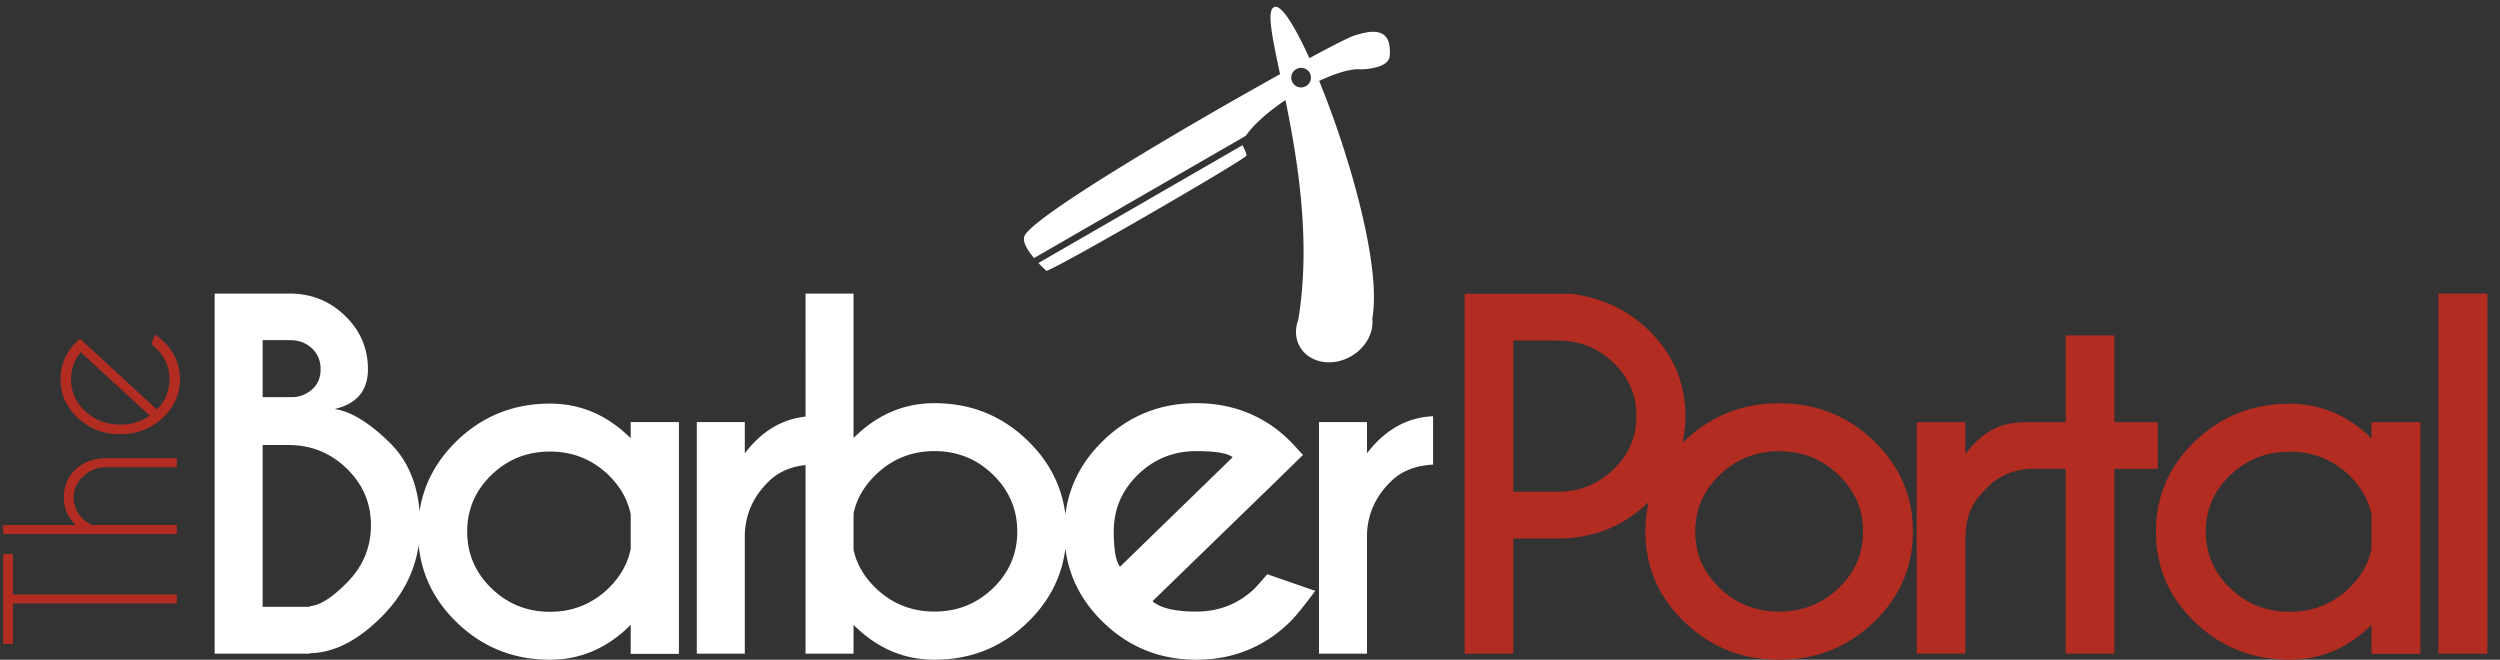 <svg xmlns="http://www.w3.org/2000/svg" width="144" height="38" viewBox="0 0 144 38">
    <rect x="0" y="0" width="144" height="38" fill="#333333" stroke="none"/>
    <g fill="none" fill-rule="evenodd">
        <path fill="#FFF" d="M61.367 31.592c-.204 1.623-.925 3.037-2.164 4.243C57.72 37.278 55.928 38 53.826 38c-1.772 0-3.326-.67-4.662-2.01v1.66H46.4V26.786c-.863.095-1.562.403-2.097.921-.9.865-1.367 1.893-1.402 3.086v6.857h-2.766V24.311H42.9v1.802c.961-1.264 2.128-1.969 3.5-2.116V16.91h2.764v8.322c1.336-1.34 2.89-2.009 4.662-2.009 2.102 0 3.894.722 5.377 2.165 1.239 1.206 1.96 2.62 2.164 4.243.204-1.623.927-3.037 2.17-4.243 1.487-1.443 3.277-2.165 5.37-2.165 1.799 0 3.375.527 4.729 1.582.222.181.44.376.654.583.09.086.343.359.762.817l-1.39 1.36-7.28 7.066c.464.397 1.305.596 2.525.596 1.318 0 2.445-.45 3.38-1.348.115-.121.351-.39.708-.804l2.765.96c-.677.907-1.167 1.507-1.47 1.801C72.803 37.278 71.01 38 68.907 38c-2.093 0-3.883-.722-5.37-2.165-1.243-1.206-1.966-2.62-2.17-4.243zm-37.201-2.147c.236-1.539.948-2.885 2.136-4.039 1.483-1.439 3.275-2.158 5.377-2.158 1.763 0 3.313.665 4.649 1.996v-.933h2.778v13.352h-2.778v-1.672C34.992 37.33 33.442 38 31.679 38c-2.102 0-3.894-.72-5.377-2.158-1.29-1.253-2.02-2.734-2.186-4.442-.23 1.55-.937 2.92-2.121 4.111-1.38 1.391-2.765 2.096-4.155 2.113v.026h-5.476V16.91h4.328c1.237 0 2.297.425 3.179 1.276.881.851 1.322 1.877 1.322 3.079 0 1.235-.641 2-1.923 2.294.926.13 1.979.77 3.159 1.919 1.02.993 1.599 2.316 1.737 3.967zm-9.037-3.812v9.32h2.711v-.038c.57-.035 1.278-.48 2.124-1.335.935-.934 1.403-2.044 1.403-3.332 0-1.27-.466-2.357-1.396-3.26-.93-.903-2.05-1.355-3.36-1.355H15.13zm0-6.04v3.28h1.803a1.74 1.74 0 0 0 1.055-.455c.32-.285.481-.67.481-1.153 0-.484-.167-.884-.5-1.2-.335-.315-.76-.473-1.276-.473h-1.563zm21.199 12.016v-1.97c-.16-.838-.588-1.599-1.283-2.282-.935-.898-2.057-1.348-3.366-1.348-1.318 0-2.442.45-3.373 1.348-.93.9-1.396 1.988-1.396 3.267 0 1.27.466 2.357 1.396 3.26.93.903 2.055 1.355 3.373 1.355 1.31 0 2.431-.45 3.366-1.348.695-.683 1.122-1.444 1.283-2.282zm12.836-2.035v2.087c.17.812.597 1.551 1.283 2.217.935.899 2.061 1.348 3.38 1.348 1.317 0 2.441-.45 3.372-1.348.93-.899 1.396-1.988 1.396-3.267 0-1.27-.465-2.36-1.396-3.267-.93-.907-2.055-1.36-3.373-1.36s-2.444.453-3.38 1.36c-.685.666-1.112 1.409-1.282 2.23zm21.84-3.24c-.311-.234-1.01-.35-2.097-.35-1.309 0-2.429.45-3.36 1.354-.93.903-1.395 1.994-1.395 3.273 0 1.046.12 1.724.36 2.035l6.492-6.313zm7.734-.221c1.033-1.357 2.302-2.07 3.807-2.139v2.787c-1.006.052-1.807.367-2.404.946-.9.865-1.367 1.893-1.403 3.086v6.857h-2.765V24.311h2.765v1.802z"/>
        <path fill="#B32C21" d="M.745 34.242h9.444v.518H.745v2.33H.182v-5.179h.563v2.331zM.182 30.76v-.518h4.184c-.459-.437-.688-.963-.688-1.577 0-.667.227-1.21.682-1.628.454-.419 1.027-.634 1.72-.645h4.109v.518h-4.06c-.52 0-.966.174-1.335.52-.369.348-.553.76-.553 1.235 0 .476.181.887.544 1.232.167.153.34.268.519.345h4.885v.518H.182zm8.856-7.17a2.383 2.383 0 0 0 .725-1.739c0-.721-.277-1.337-.832-1.847a3.19 3.19 0 0 0-.218-.185l.212-.546c.15.1.294.213.432.34.671.617 1.007 1.363 1.007 2.238 0 .871-.336 1.615-1.007 2.233-.672.618-1.483.927-2.433.927-.947 0-1.756-.31-2.427-.927-.671-.618-1.007-1.362-1.007-2.233 0-.748.244-1.402.732-1.962a4.29 4.29 0 0 1 .388-.375l4.428 4.075zm-4.384-3.304c-.376.449-.563.97-.563 1.565 0 .718.276 1.331.828 1.842.553.51 1.221.765 2.005.765.646 0 1.213-.172 1.701-.518l-3.971-3.654zM96.91 25.517l.126-.122c1.508-1.443 3.322-2.164 5.443-2.164 2.13 0 3.947.721 5.45 2.164 1.502 1.442 2.254 3.182 2.254 5.22 0 2.039-.752 3.78-2.254 5.221-1.503 1.443-3.32 2.164-5.45 2.164-2.121 0-3.935-.721-5.443-2.164-1.507-1.442-2.26-3.182-2.26-5.22 0-.595.063-1.163.191-1.707a8.388 8.388 0 0 1-.043.042c-1.435 1.377-3.168 2.066-5.199 2.066h-2.559v6.633h-2.802V16.922h6.146c1.742.225 3.214.911 4.414 2.06 1.435 1.382 2.153 3.04 2.153 4.975 0 .542-.055 1.062-.166 1.56zm-9.744-5.9v8.706h2.56c1.245 0 2.312-.426 3.201-1.277.89-.85 1.334-1.88 1.334-3.09 0-1.2-.445-2.223-1.334-3.07-.889-.846-1.956-1.27-3.202-1.27h-2.559zm29.313 4.707v-.005h.167c.138-.002.276-.001.415 0h1.922v-5h2.803v5h2.505v2.682h-2.505v10.65h-2.803V27h-2.057c-.957.072-1.724.384-2.302.937-.912.864-1.373 1.472-1.422 3.084v6.628H110.4V24.32h2.802v1.834c1.156-1.496 2.21-1.786 3.277-1.83zm-14 1.667c1.336 0 2.476.453 3.419 1.36.943.907 1.415 1.995 1.415 3.265 0 1.278-.472 2.366-1.415 3.264-.943.899-2.083 1.348-3.419 1.348-1.336 0-2.475-.45-3.419-1.348-.943-.898-1.414-1.986-1.414-3.264 0-1.27.471-2.358 1.414-3.265.944-.907 2.083-1.36 3.42-1.36zm34.119 5.622v-1.969c-.163-.838-.596-1.598-1.3-2.28-.948-.898-2.085-1.347-3.412-1.347-1.336 0-2.475.449-3.418 1.347-.944.898-1.415 1.986-1.415 3.265 0 1.27.471 2.355 1.415 3.258.943.902 2.082 1.354 3.418 1.354 1.327 0 2.464-.45 3.412-1.348.704-.682 1.137-1.442 1.3-2.28zm0-6.36v-.934h2.816v13.344h-2.816v-1.671c-1.354 1.339-2.925 2.008-4.712 2.008-2.13 0-3.946-.719-5.45-2.157-1.502-1.438-2.254-3.176-2.254-5.214 0-2.039.752-3.777 2.255-5.215 1.503-1.438 3.32-2.157 5.45-2.157 1.786 0 3.357.665 4.71 1.995zm6.675-8.344V37.65h-2.816V16.91h2.816z"/>
        <path fill="#FFF" d="M71.754 7.825l-12.194 7.04c-.375-.447-.72-.993-.525-1.322.722-1.22 9.305-6.282 14.696-9.269-.477-2.251-.79-3.732-.31-3.879.388-.119 1.152 1.089 2 2.955 1.348-.728 2.303-1.212 2.572-1.297.956-.3 2.195-.572 2.054 1.176-.059.734-1.583.772-1.684.763-.539-.047-1.42.22-2.379.67 1.762 4.304 3.597 10.717 3.061 13.677.096.806-.365 1.687-1.219 2.18-1.092.63-2.413.387-2.95-.543-.273-.473-.29-1.033-.098-1.552.751-4.48-.026-9.18-.735-12.66-.951.637-1.804 1.37-2.289 2.06zm-.177.534c.063.214.24.44.217.607-.026.19-10.582 6.316-11.518 6.638 0 0-.21-.186-.462-.454l11.763-6.791zm3.627-3.39a.562.562 0 1 0-.56-.973.562.562 0 0 0 .56.974z"/>
    </g>
</svg>
